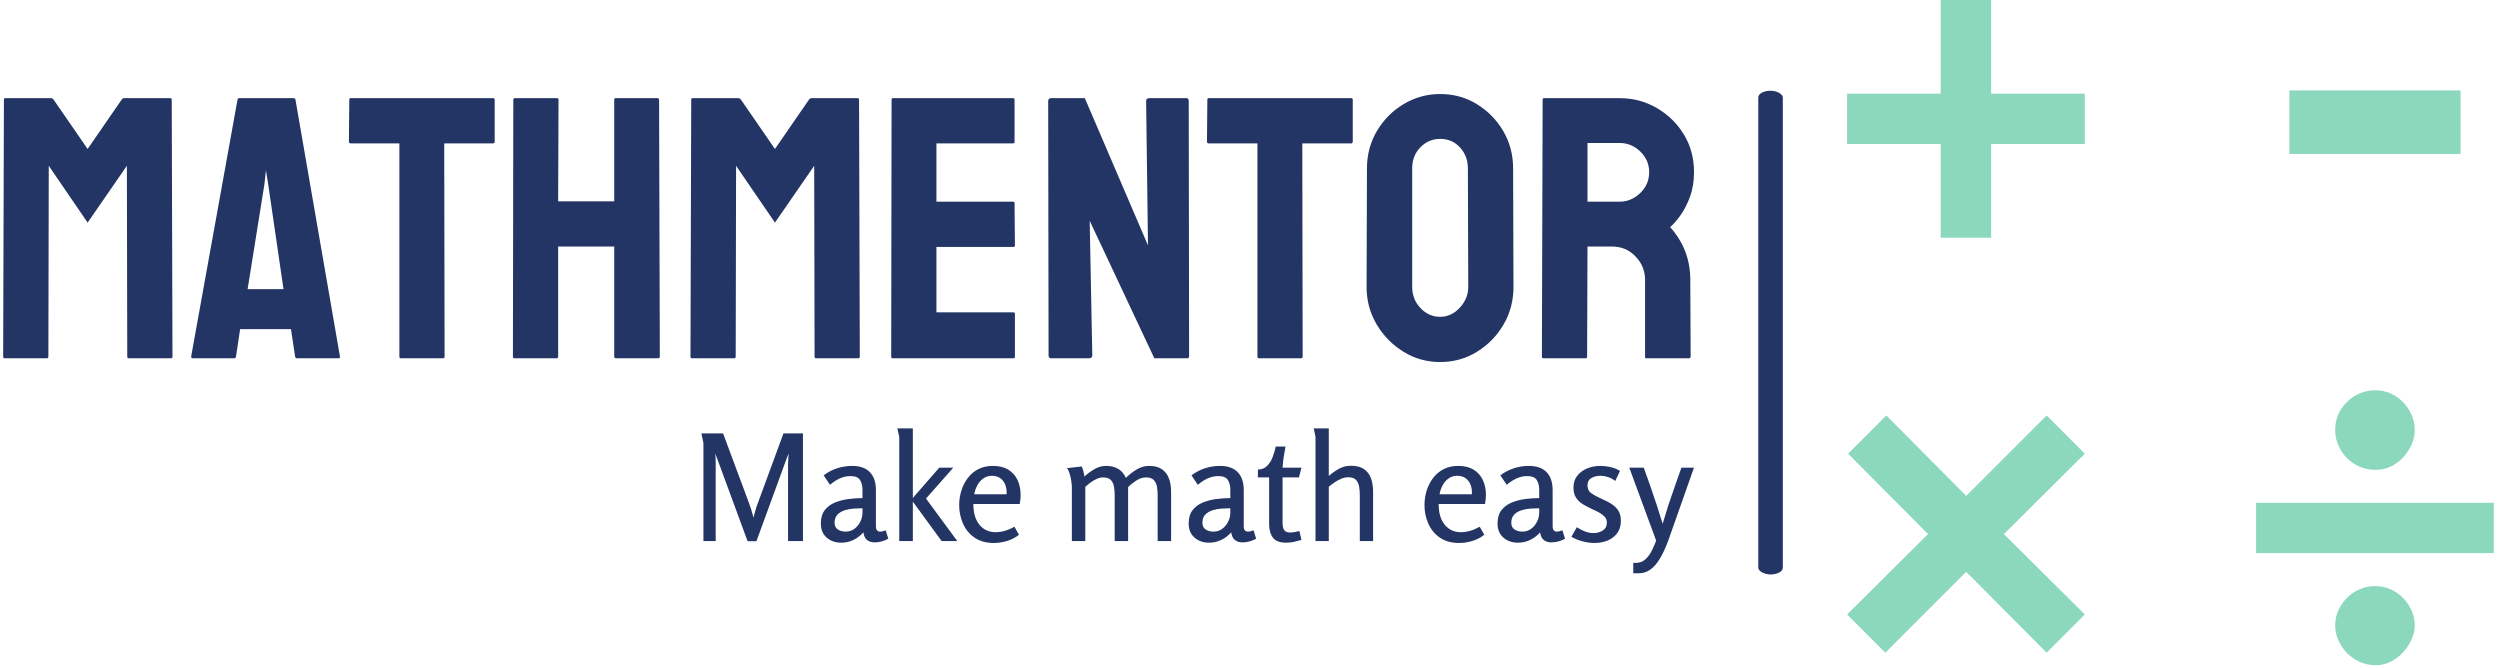 <svg xmlns="http://www.w3.org/2000/svg" version="1.1" xmlns:xlink="http://www.w3.org/1999/xlink" xmlns:svgjs="http://svgjs.dev/svgjs" width="1000" height="267" viewBox="0 0 1000 267"><g transform="matrix(1,0,0,1,-0.606,-0.461)"><svg viewBox="0 0 396 106" data-background-color="#ffffff" preserveAspectRatio="xMidYMid meet" height="267" width="1000" xmlns="http://www.w3.org/2000/svg" xmlns:xlink="http://www.w3.org/1999/xlink"><g id="tight-bounds" transform="matrix(1,0,0,1,0.24,0.183)"><svg viewBox="0 0 395.52 105.634" height="105.634" width="395.52"><g><svg viewBox="0 0 582.604 155.599" height="105.634" width="395.52"><g><rect width="5.742" height="113.153" x="410.551" y="21.223" fill="#233565" opacity="1" stroke-width="0" stroke="transparent" fill-opacity="1" class="rect-o-0" data-fill-palette-color="primary" rx="1%" id="o-0" data-palette-color="#233565"></rect></g><g transform="matrix(1,0,0,1,0,21.505)"><svg viewBox="0 0 395.52 112.59" height="112.59" width="395.52"><g id="textblocktransform"><svg viewBox="0 0 395.52 112.59" height="112.59" width="395.52" id="textblock"><g><svg viewBox="0 0 395.52 63.67" height="63.67" width="395.52"><g transform="matrix(1,0,0,1,0,0)"><svg width="395.52" viewBox="2 -35.35 226.18 35.85" height="63.67" data-palette-color="#233565"><g class="wordmark-text-0" data-fill-palette-color="primary" id="text-0"><path d="M7.85 0L2.2 0Q2 0 2-0.25L2-0.25 2.1-34.6Q2.1-34.8 2.3-34.8L2.3-34.8 8.4-34.8Q8.6-34.8 8.75-34.6L8.75-34.6 13.3-28 17.85-34.6Q18-34.8 18.2-34.8L18.2-34.8 24.35-34.8Q24.55-34.8 24.55-34.6L24.55-34.6 24.65-0.25Q24.65 0 24.45 0L24.45 0 18.8 0Q18.6 0 18.6-0.25L18.6-0.25 18.55-25.75 13.3-18.15 8.1-25.75 8.05-0.25Q8.05 0 7.85 0L7.85 0ZM27.15-0.25L27.15-0.25 33.35-34.6Q33.4-34.8 33.6-34.8L33.6-34.8 40.85-34.8Q41.05-34.8 41.1-34.6L41.1-34.6 47.05-0.25Q47.1 0 46.85 0L46.85 0 41.3 0Q41.1 0 41.05-0.25L41.05-0.25 40.5-3.9 33.7-3.9 33.15-0.25Q33.1 0 32.9 0L32.9 0 27.35 0Q27.15 0 27.15-0.25ZM36.95-23.3L34.7-9.25 39.5-9.25 37.45-23.3 37.15-25.15 36.95-23.3ZM60.85 0L55.2 0Q55 0 55-0.25L55-0.25 55-28.75 48.5-28.75Q48.25-28.75 48.25-29L48.25-29 48.3-34.6Q48.3-34.8 48.5-34.8L48.5-34.8 67.5-34.8Q67.75-34.8 67.75-34.6L67.75-34.6 67.75-29Q67.75-28.75 67.55-28.75L67.55-28.75 61-28.75 61.05-0.25Q61.05 0 60.85 0L60.85 0ZM76.04 0L70.39 0Q70.19 0 70.19-0.25L70.19-0.25 70.24-34.6Q70.24-34.8 70.49-34.8L70.49-34.8 76.04-34.8Q76.29-34.8 76.29-34.6L76.29-34.6 76.24-21 83.74-21 83.74-34.6Q83.74-34.8 83.94-34.8L83.94-34.8 89.49-34.8Q89.74-34.8 89.74-34.6L89.74-34.6 89.84-0.25Q89.84 0 89.59 0L89.59 0 83.99 0Q83.74 0 83.74-0.25L83.74-0.25 83.74-14.95 76.24-14.95 76.24-0.25Q76.24 0 76.04 0L76.04 0ZM99.79 0L94.14 0Q93.94 0 93.94-0.25L93.94-0.25 94.04-34.6Q94.04-34.8 94.24-34.8L94.24-34.8 100.34-34.8Q100.54-34.8 100.69-34.6L100.69-34.6 105.24-28 109.79-34.6Q109.94-34.8 110.14-34.8L110.14-34.8 116.29-34.8Q116.49-34.8 116.49-34.6L116.49-34.6 116.59-0.25Q116.59 0 116.39 0L116.39 0 110.74 0Q110.54 0 110.54-0.25L110.54-0.25 110.49-25.75 105.24-18.15 100.04-25.75 99.99-0.25Q99.99 0 99.79 0L99.79 0ZM137.14 0L120.99 0Q120.79 0 120.79-0.25L120.79-0.25 120.84-34.6Q120.84-34.8 121.04-34.8L121.04-34.8 137.09-34.8Q137.29-34.8 137.29-34.55L137.29-34.55 137.29-28.95Q137.29-28.75 137.09-28.75L137.09-28.75 126.84-28.75 126.84-20.95 137.09-20.95Q137.29-20.95 137.29-20.75L137.29-20.75 137.34-15.1Q137.34-14.9 137.14-14.9L137.14-14.9 126.84-14.9 126.84-6.15 137.14-6.15Q137.34-6.15 137.34-5.9L137.34-5.9 137.34-0.2Q137.34 0 137.14 0L137.14 0ZM147.24 0L142.24 0Q141.84 0 141.84-0.35L141.84-0.35 141.79-34.4Q141.79-34.8 142.19-34.8L142.19-34.8 146.69-34.8 155.14-15.1 154.89-34.4Q154.89-34.8 155.34-34.8L155.34-34.8 160.29-34.8Q160.59-34.8 160.59-34.4L160.59-34.4 160.64-0.3Q160.64 0 160.39 0L160.39 0 155.99 0 147.34-18.4 147.69-0.4Q147.69 0 147.24 0L147.24 0ZM175.63 0L169.98 0Q169.78 0 169.78-0.25L169.78-0.25 169.78-28.75 163.28-28.75Q163.03-28.75 163.03-29L163.03-29 163.08-34.6Q163.08-34.8 163.28-34.8L163.28-34.8 182.28-34.8Q182.53-34.8 182.53-34.6L182.53-34.6 182.53-29Q182.53-28.75 182.33-28.75L182.33-28.75 175.78-28.75 175.83-0.25Q175.83 0 175.63 0L175.63 0ZM194.23 0.5L194.23 0.5Q191.53 0.5 189.31-0.88 187.08-2.25 185.73-4.53 184.38-6.8 184.38-9.55L184.38-9.55 184.43-25.4Q184.43-28.15 185.76-30.4 187.08-32.65 189.33-34 191.58-35.35 194.23-35.35L194.23-35.35Q196.93-35.35 199.13-34 201.33-32.65 202.66-30.4 203.98-28.15 203.98-25.4L203.98-25.4 204.03-9.55Q204.03-6.8 202.71-4.53 201.38-2.25 199.16-0.88 196.93 0.5 194.23 0.5ZM194.23-5.55L194.23-5.55Q195.73-5.55 196.86-6.78 197.98-8 197.98-9.55L197.98-9.55 197.93-25.4Q197.93-27.05 196.88-28.2 195.83-29.35 194.23-29.35L194.23-29.35Q192.68-29.35 191.58-28.23 190.48-27.1 190.48-25.4L190.48-25.4 190.48-9.55Q190.48-7.9 191.58-6.73 192.68-5.55 194.23-5.55ZM213.68 0L208.03 0Q207.83 0 207.83-0.25L207.83-0.25 207.93-34.6Q207.93-34.8 208.13-34.8L208.13-34.8 218.23-34.8Q220.93-34.8 223.2-33.48 225.48-32.15 226.83-29.93 228.18-27.7 228.18-24.9L228.18-24.9Q228.18-23.05 227.63-21.58 227.08-20.1 226.33-19.07 225.58-18.05 224.98-17.55L224.98-17.55Q227.68-14.55 227.68-10.5L227.68-10.5 227.73-0.25Q227.73 0 227.48 0L227.48 0 221.83 0Q221.63 0 221.63-0.15L221.63-0.15 221.63-10.5Q221.63-12.3 220.35-13.63 219.08-14.95 217.23-14.95L217.23-14.95 213.93-14.95 213.88-0.25Q213.88 0 213.68 0L213.68 0ZM213.93-28.8L213.93-20.95 218.23-20.95Q219.78-20.95 220.98-22.1 222.18-23.25 222.18-24.9L222.18-24.9Q222.18-26.5 221-27.65 219.83-28.8 218.23-28.8L218.23-28.8 213.93-28.8Z" fill="#233565" data-fill-palette-color="primary"></path></g></svg></g></svg></g><g transform="matrix(1,0,0,1,163.31,78.701)"><svg viewBox="0 0 232.21 33.888" height="33.888" width="232.21"><g transform="matrix(1,0,0,1,0,0)"><svg width="232.21" viewBox="3.5 -38.15 336.07 49.05" height="33.888" data-palette-color="#233565"><path d="M3.5-36.45L10.85-36.45 19.45-13.35Q19.95-12.05 20.35-10.78 20.75-9.5 21.15-7.95L21.15-7.95Q21.55-9.5 21.9-10.73 22.25-11.95 22.75-13.2L22.75-13.2 31.3-36.45 37.9-36.45 37.9 0 32.85 0 32.85-26.05Q32.85-26.95 32.93-27.8 33-28.65 33.05-29.65L33.05-29.65Q32.75-28.85 32.4-28 32.05-27.15 31.75-26.25L31.75-26.25 22.15 0.05 19.15 0.05 9.4-26.45Q9.1-27.25 8.78-28.1 8.45-28.95 8.2-29.65L8.2-29.65Q8.3-28.75 8.33-27.93 8.35-27.1 8.35-26.25L8.35-26.25 8.35 0 4.2 0 4.2-33.2 3.5-36.45ZM54.55-25.45L54.55-25.45Q58.5-25.45 60.55-23.33 62.6-21.2 62.6-17.25L62.6-17.25 62.6-5.15Q62.6-4 63-3.6 63.4-3.2 64-3.2L64-3.2Q64.45-3.2 64.95-3.33 65.45-3.45 65.9-3.65L65.9-3.65 66.8-0.8Q65.95-0.3 64.7 0.08 63.45 0.45 62.15 0.45L62.15 0.45Q60.75 0.45 59.7-0.28 58.65-1 58.35-2.95L58.35-2.95Q56.9-1.3 54.97-0.38 53.05 0.55 50.85 0.55L50.85 0.55Q47.9 0.55 45.92-1.18 43.95-2.9 43.95-5.95L43.95-5.95Q43.95-8.8 45.3-10.5 46.65-12.2 48.82-13.08 51-13.95 53.45-14.25 55.9-14.55 58.05-14.55L58.05-14.55 58.05-17.35Q58.05-19.4 57.2-20.7 56.35-22 54-22L54-22Q52.15-22 50.42-21.23 48.7-20.45 47.05-19.05L47.05-19.05 44.9-22.25Q47-23.85 49.47-24.65 51.95-25.45 54.55-25.45ZM58.05-9.6L58.05-11.1Q56.75-11.1 55.15-11 53.55-10.9 52.05-10.43 50.55-9.95 49.57-8.95 48.6-7.95 48.6-6.2L48.6-6.2Q48.6-4.65 49.7-3.93 50.8-3.2 52.35-3.2L52.35-3.2Q54.05-3.2 55.32-4.15 56.6-5.1 57.32-6.58 58.05-8.05 58.05-9.6L58.05-9.6ZM69.85-38.15L75.1-38.15 75.1-14.6 84.05-24.85 88.8-24.85 79.55-14.4 90.15 0 84.85 0 75.1-13.35 75.1 0 70.5 0 70.5-35.3 69.85-38.15ZM102.24-25.45L102.24-25.45Q105.34-25.45 107.42-24.18 109.49-22.9 110.54-20.68 111.59-18.45 111.59-15.6L111.59-15.6Q111.59-14.9 111.52-14.15 111.44-13.4 111.29-12.55L111.29-12.55 95.59-12.55Q95.59-8 97.67-5.5 99.74-3 103.14-3L103.14-3Q104.59-3 106.19-3.45 107.79-3.9 109.49-4.85L109.49-4.85 111.04-2.15Q109.34-0.75 107.04-0.05 104.74 0.65 102.54 0.65L102.54 0.65Q98.64 0.65 96.02-1.15 93.39-2.95 92.09-5.9 90.79-8.85 90.79-12.15L90.79-12.15Q90.79-14.7 91.52-17.05 92.24-19.4 93.69-21.33 95.14-23.25 97.27-24.35 99.39-25.45 102.24-25.45ZM101.89-22.1L101.89-22.1Q100.19-22.1 98.92-21.18 97.64-20.25 96.89-18.8 96.14-17.35 95.89-15.85L95.89-15.85 106.84-15.85Q106.94-17.8 106.34-19.2 105.74-20.6 104.62-21.35 103.49-22.1 101.89-22.1ZM127.34-24.7L132.29-25.25Q132.64-24.45 132.86-23.58 133.09-22.7 133.19-21.85L133.19-21.85Q134.64-23.2 136.54-24.33 138.44-25.45 140.54-25.45L140.54-25.45Q142.84-25.45 144.54-24.5 146.24-23.55 147.24-21.4L147.24-21.4Q148.79-22.95 150.81-24.2 152.84-25.45 155.09-25.45L155.09-25.45Q157.84-25.45 159.46-24.3 161.09-23.15 161.81-21.2 162.54-19.25 162.54-16.65L162.54-16.65 162.54 0 157.99 0 157.99-15.55Q157.99-17 157.76-18.38 157.54-19.75 156.69-20.65 155.84-21.55 154.04-21.55L154.04-21.55Q152.39-21.55 150.74-20.48 149.09-19.4 147.99-18.3L147.99-18.3 147.99 0 143.44 0 143.44-15.55Q143.44-17 143.21-18.38 142.99-19.75 142.16-20.65 141.34-21.55 139.49-21.55L139.49-21.55Q138.49-21.55 137.36-21.05 136.24-20.55 135.24-19.8 134.24-19.05 133.49-18.35L133.49-18.35 133.49 0 128.94 0 128.94-18Q128.94-19 128.76-20.23 128.59-21.45 128.24-22.65 127.89-23.85 127.34-24.7L127.34-24.7ZM179.09-25.45L179.09-25.45Q183.04-25.45 185.09-23.33 187.14-21.2 187.14-17.25L187.14-17.25 187.14-5.15Q187.14-4 187.54-3.6 187.94-3.2 188.54-3.2L188.54-3.2Q188.99-3.2 189.49-3.33 189.99-3.45 190.44-3.65L190.44-3.65 191.34-0.8Q190.49-0.3 189.24 0.08 187.99 0.45 186.69 0.45L186.69 0.45Q185.29 0.45 184.24-0.28 183.19-1 182.89-2.95L182.89-2.95Q181.44-1.3 179.51-0.38 177.59 0.55 175.39 0.55L175.39 0.55Q172.44 0.55 170.46-1.18 168.49-2.9 168.49-5.95L168.49-5.95Q168.49-8.8 169.84-10.5 171.19-12.2 173.36-13.08 175.54-13.95 177.99-14.25 180.44-14.55 182.59-14.55L182.59-14.55 182.59-17.35Q182.59-19.4 181.74-20.7 180.89-22 178.54-22L178.54-22Q176.69-22 174.96-21.23 173.24-20.45 171.59-19.05L171.59-19.05 169.44-22.25Q171.54-23.85 174.01-24.65 176.49-25.45 179.09-25.45ZM182.59-9.6L182.59-11.1Q181.29-11.1 179.69-11 178.09-10.9 176.59-10.43 175.09-9.95 174.11-8.95 173.14-7.95 173.14-6.2L173.14-6.2Q173.14-4.65 174.24-3.93 175.34-3.2 176.89-3.2L176.89-3.2Q178.59-3.2 179.86-4.15 181.14-5.1 181.86-6.58 182.59-8.05 182.59-9.6L182.59-9.6ZM197.98-32L201.28-32Q200.93-30.25 200.66-28.43 200.38-26.6 200.28-24.85L200.28-24.85 206.68-24.85 205.83-21.55 200.28-21.55 200.28-6.1Q200.28-5.2 200.48-4.48 200.68-3.75 201.23-3.33 201.78-2.9 202.83-2.9L202.83-2.9Q203.63-2.9 204.43-3.05 205.23-3.2 205.98-3.4L205.98-3.4 206.68-0.4Q205.43-0.05 204.21 0.25 202.98 0.55 201.53 0.55L201.53 0.55Q198.33 0.55 197.03-1.13 195.73-2.8 195.73-5.9L195.73-5.9 195.73-21.55 191.93-21.55 191.93-24.2Q193.93-24.25 195.13-25.53 196.33-26.8 196.98-28.6 197.63-30.4 197.98-32L197.98-32ZM210.83-38.15L215.93-38.15 215.93-22.05Q217.53-23.45 219.38-24.48 221.23-25.5 223.43-25.5L223.43-25.5Q226.18-25.5 227.83-24.38 229.48-23.25 230.21-21.28 230.93-19.3 230.93-16.7L230.93-16.7 230.93 0 226.43 0 226.43-15.5Q226.43-16.95 226.21-18.35 225.98-19.75 225.18-20.68 224.38-21.6 222.48-21.6L222.48-21.6Q221.33-21.6 220.16-21.1 218.98-20.6 217.91-19.88 216.83-19.15 215.93-18.4L215.93-18.4 215.93 0 211.43 0 211.43-35.3 210.83-38.15ZM259.78-25.45L259.78-25.45Q262.88-25.45 264.95-24.18 267.03-22.9 268.08-20.68 269.13-18.45 269.13-15.6L269.13-15.6Q269.13-14.9 269.05-14.15 268.98-13.4 268.83-12.55L268.83-12.55 253.13-12.55Q253.13-8 255.2-5.5 257.28-3 260.68-3L260.68-3Q262.13-3 263.73-3.45 265.33-3.9 267.03-4.85L267.03-4.85 268.58-2.15Q266.88-0.75 264.58-0.05 262.28 0.65 260.08 0.65L260.08 0.65Q256.18 0.65 253.55-1.15 250.93-2.95 249.63-5.9 248.33-8.85 248.33-12.15L248.33-12.15Q248.33-14.7 249.05-17.05 249.78-19.4 251.23-21.33 252.68-23.25 254.8-24.35 256.93-25.45 259.78-25.45ZM259.43-22.1L259.43-22.1Q257.73-22.1 256.45-21.18 255.18-20.25 254.43-18.8 253.68-17.35 253.43-15.85L253.43-15.85 264.38-15.85Q264.48-17.8 263.88-19.2 263.28-20.6 262.15-21.35 261.03-22.1 259.43-22.1ZM283.67-25.45L283.67-25.45Q287.62-25.45 289.67-23.33 291.72-21.2 291.72-17.25L291.72-17.25 291.72-5.15Q291.72-4 292.12-3.6 292.52-3.2 293.12-3.2L293.12-3.2Q293.57-3.2 294.07-3.33 294.57-3.45 295.02-3.65L295.02-3.65 295.92-0.8Q295.07-0.3 293.82 0.08 292.57 0.45 291.27 0.45L291.27 0.45Q289.87 0.45 288.82-0.28 287.77-1 287.47-2.95L287.47-2.95Q286.02-1.3 284.1-0.38 282.17 0.55 279.97 0.55L279.97 0.55Q277.02 0.55 275.05-1.18 273.07-2.9 273.07-5.95L273.07-5.95Q273.07-8.8 274.42-10.5 275.77-12.2 277.95-13.08 280.12-13.95 282.57-14.25 285.02-14.55 287.17-14.55L287.17-14.55 287.17-17.35Q287.17-19.4 286.32-20.7 285.47-22 283.12-22L283.12-22Q281.27-22 279.55-21.23 277.82-20.45 276.17-19.05L276.17-19.05 274.02-22.25Q276.12-23.85 278.6-24.65 281.07-25.45 283.67-25.45ZM287.17-9.6L287.17-11.1Q285.87-11.1 284.27-11 282.67-10.9 281.17-10.43 279.67-9.95 278.7-8.95 277.72-7.95 277.72-6.2L277.72-6.2Q277.72-4.65 278.82-3.93 279.92-3.2 281.47-3.2L281.47-3.2Q283.17-3.2 284.45-4.15 285.72-5.1 286.45-6.58 287.17-8.05 287.17-9.6L287.17-9.6ZM307.87-25.45L307.87-25.45Q309.57-25.45 311.32-25.05 313.07-24.65 314.52-23.75L314.52-23.75 312.92-20.35Q311.87-21.2 310.52-21.65 309.17-22.1 307.87-22.1L307.87-22.1Q306.12-22.1 304.82-21.33 303.52-20.55 303.52-18.9L303.52-18.9Q303.52-17.15 304.67-16.3 305.82-15.45 307.47-14.7L307.47-14.7Q308.72-14.1 310-13.5 311.27-12.9 312.37-12.05 313.47-11.2 314.15-9.95 314.82-8.7 314.82-6.85L314.82-6.85Q314.82-4.3 313.55-2.63 312.27-0.95 310.25-0.15 308.22 0.65 305.92 0.65L305.92 0.65Q303.92 0.65 301.85 0.1 299.77-0.45 298.07-1.45L298.07-1.45 299.92-4.7Q301.12-3.85 302.6-3.28 304.07-2.7 305.52-2.7L305.52-2.7Q307.32-2.7 308.7-3.58 310.07-4.45 310.07-6.25L310.07-6.25Q310.07-7.45 309.32-8.25 308.57-9.05 307.42-9.68 306.27-10.3 305.02-10.85L305.02-10.85Q303.52-11.55 302.07-12.4 300.62-13.25 299.7-14.6 298.77-15.95 298.77-18.1L298.77-18.1Q298.77-20.55 300.1-22.18 301.42-23.8 303.5-24.63 305.57-25.45 307.87-25.45ZM317.67-24.85L322.57-24.85Q323.72-21.7 324.82-18.53 325.92-15.35 327.02-12.05L327.02-12.05Q327.52-10.5 327.99-8.93 328.47-7.35 328.97-5.85L328.97-5.85Q329.42-7.4 329.92-8.95 330.42-10.5 330.87-12.05L330.87-12.05Q331.97-15.35 333.09-18.53 334.22-21.7 335.32-24.85L335.32-24.85 339.57-24.85 330.77 0.1Q330.17 1.7 329.29 3.6 328.42 5.5 327.24 7.15 326.07 8.8 324.49 9.85 322.92 10.9 320.87 10.9L320.87 10.9 319.02 10.9 319.02 7.35Q319.17 7.35 319.34 7.38 319.52 7.4 319.72 7.4L319.72 7.4Q321.77 7.4 323.12 6.18 324.47 4.95 325.32 3.2 326.17 1.45 326.77-0.15L326.77-0.15 317.67-24.85Z" opacity="1" transform="matrix(1,0,0,1,0,0)" fill="#233565" class="slogan-text-1" data-fill-palette-color="secondary" id="text-1"></path></svg></g></svg></g></svg></g></svg></g><g transform="matrix(1,0,0,1,431.324,0)"><svg viewBox="0 0 151.28 155.599" height="155.599" width="151.28"><g><svg xmlns="http://www.w3.org/2000/svg" xmlns:xlink="http://www.w3.org/1999/xlink" version="1.1" x="0" y="0" viewBox="15.986 16 68.014 69.956" enable-background="new 0 0 100 100" xml:space="preserve" height="155.599" width="151.28" class="icon-icon-0" data-fill-palette-color="accent" id="icon-0"><path d="M40.987 25.852v5.295h-9.853V41h-5.298v-9.853h-9.85v-5.295h9.85V16h5.298v9.852H40.987z" fill="#8bd8bc" data-fill-palette-color="accent"></path><path d="M62.5 25.512h18v6.68h-18V25.512z" fill="#8bd8bc" data-fill-palette-color="accent"></path><path d="M24.497 72.167l-8.404-8.457 4.018-4.018 8.402 8.457 8.459-8.457 4.016 4.018-8.509 8.457 8.509 8.457-4.016 4.018-8.459-8.51-8.508 8.51-4.018-4.018L24.497 72.167z" fill="#8bd8bc" data-fill-palette-color="accent"></path><path d="M84 68.877v5.295H59v-5.295H84zM68.579 58.258c0.842-0.808 1.823-1.213 2.945-1.213 0.562 0 1.09 0.107 1.585 0.322 0.495 0.216 0.933 0.512 1.311 0.891 0.379 0.381 0.685 0.826 0.917 1.337 0.23 0.512 0.347 1.063 0.347 1.658 0 0.528-0.117 1.04-0.347 1.535-0.231 0.496-0.53 0.94-0.892 1.335-0.363 0.397-0.792 0.711-1.287 0.94-0.494 0.232-1.023 0.347-1.583 0.347-0.594 0-1.148-0.107-1.658-0.32-0.514-0.215-0.959-0.512-1.337-0.892-0.379-0.379-0.685-0.824-0.917-1.336-0.23-0.511-0.347-1.047-0.347-1.609C67.315 60.064 67.736 59.067 68.579 58.258zM67.662 80.164c0.231-0.496 0.538-0.933 0.917-1.311 0.378-0.379 0.824-0.677 1.337-0.893 0.51-0.213 1.047-0.32 1.607-0.32 0.562 0 1.09 0.107 1.585 0.32 0.495 0.216 0.933 0.514 1.311 0.893 0.379 0.378 0.685 0.815 0.917 1.311 0.23 0.496 0.347 1.04 0.347 1.634 0 0.496-0.117 0.991-0.347 1.484-0.231 0.496-0.53 0.941-0.892 1.338-0.363 0.396-0.792 0.717-1.287 0.965-0.494 0.248-1.023 0.371-1.583 0.371-0.594 0-1.148-0.115-1.658-0.347-0.514-0.229-0.959-0.536-1.337-0.915-0.379-0.38-0.685-0.826-0.917-1.337-0.23-0.512-0.347-1.031-0.347-1.559C67.315 81.203 67.432 80.659 67.662 80.164z" fill="#8bd8bc" data-fill-palette-color="accent"></path></svg></g></svg></g></svg></g><defs></defs></svg><rect width="395.52" height="105.634" fill="none" stroke="none" visibility="hidden"></rect></g></svg></g></svg>